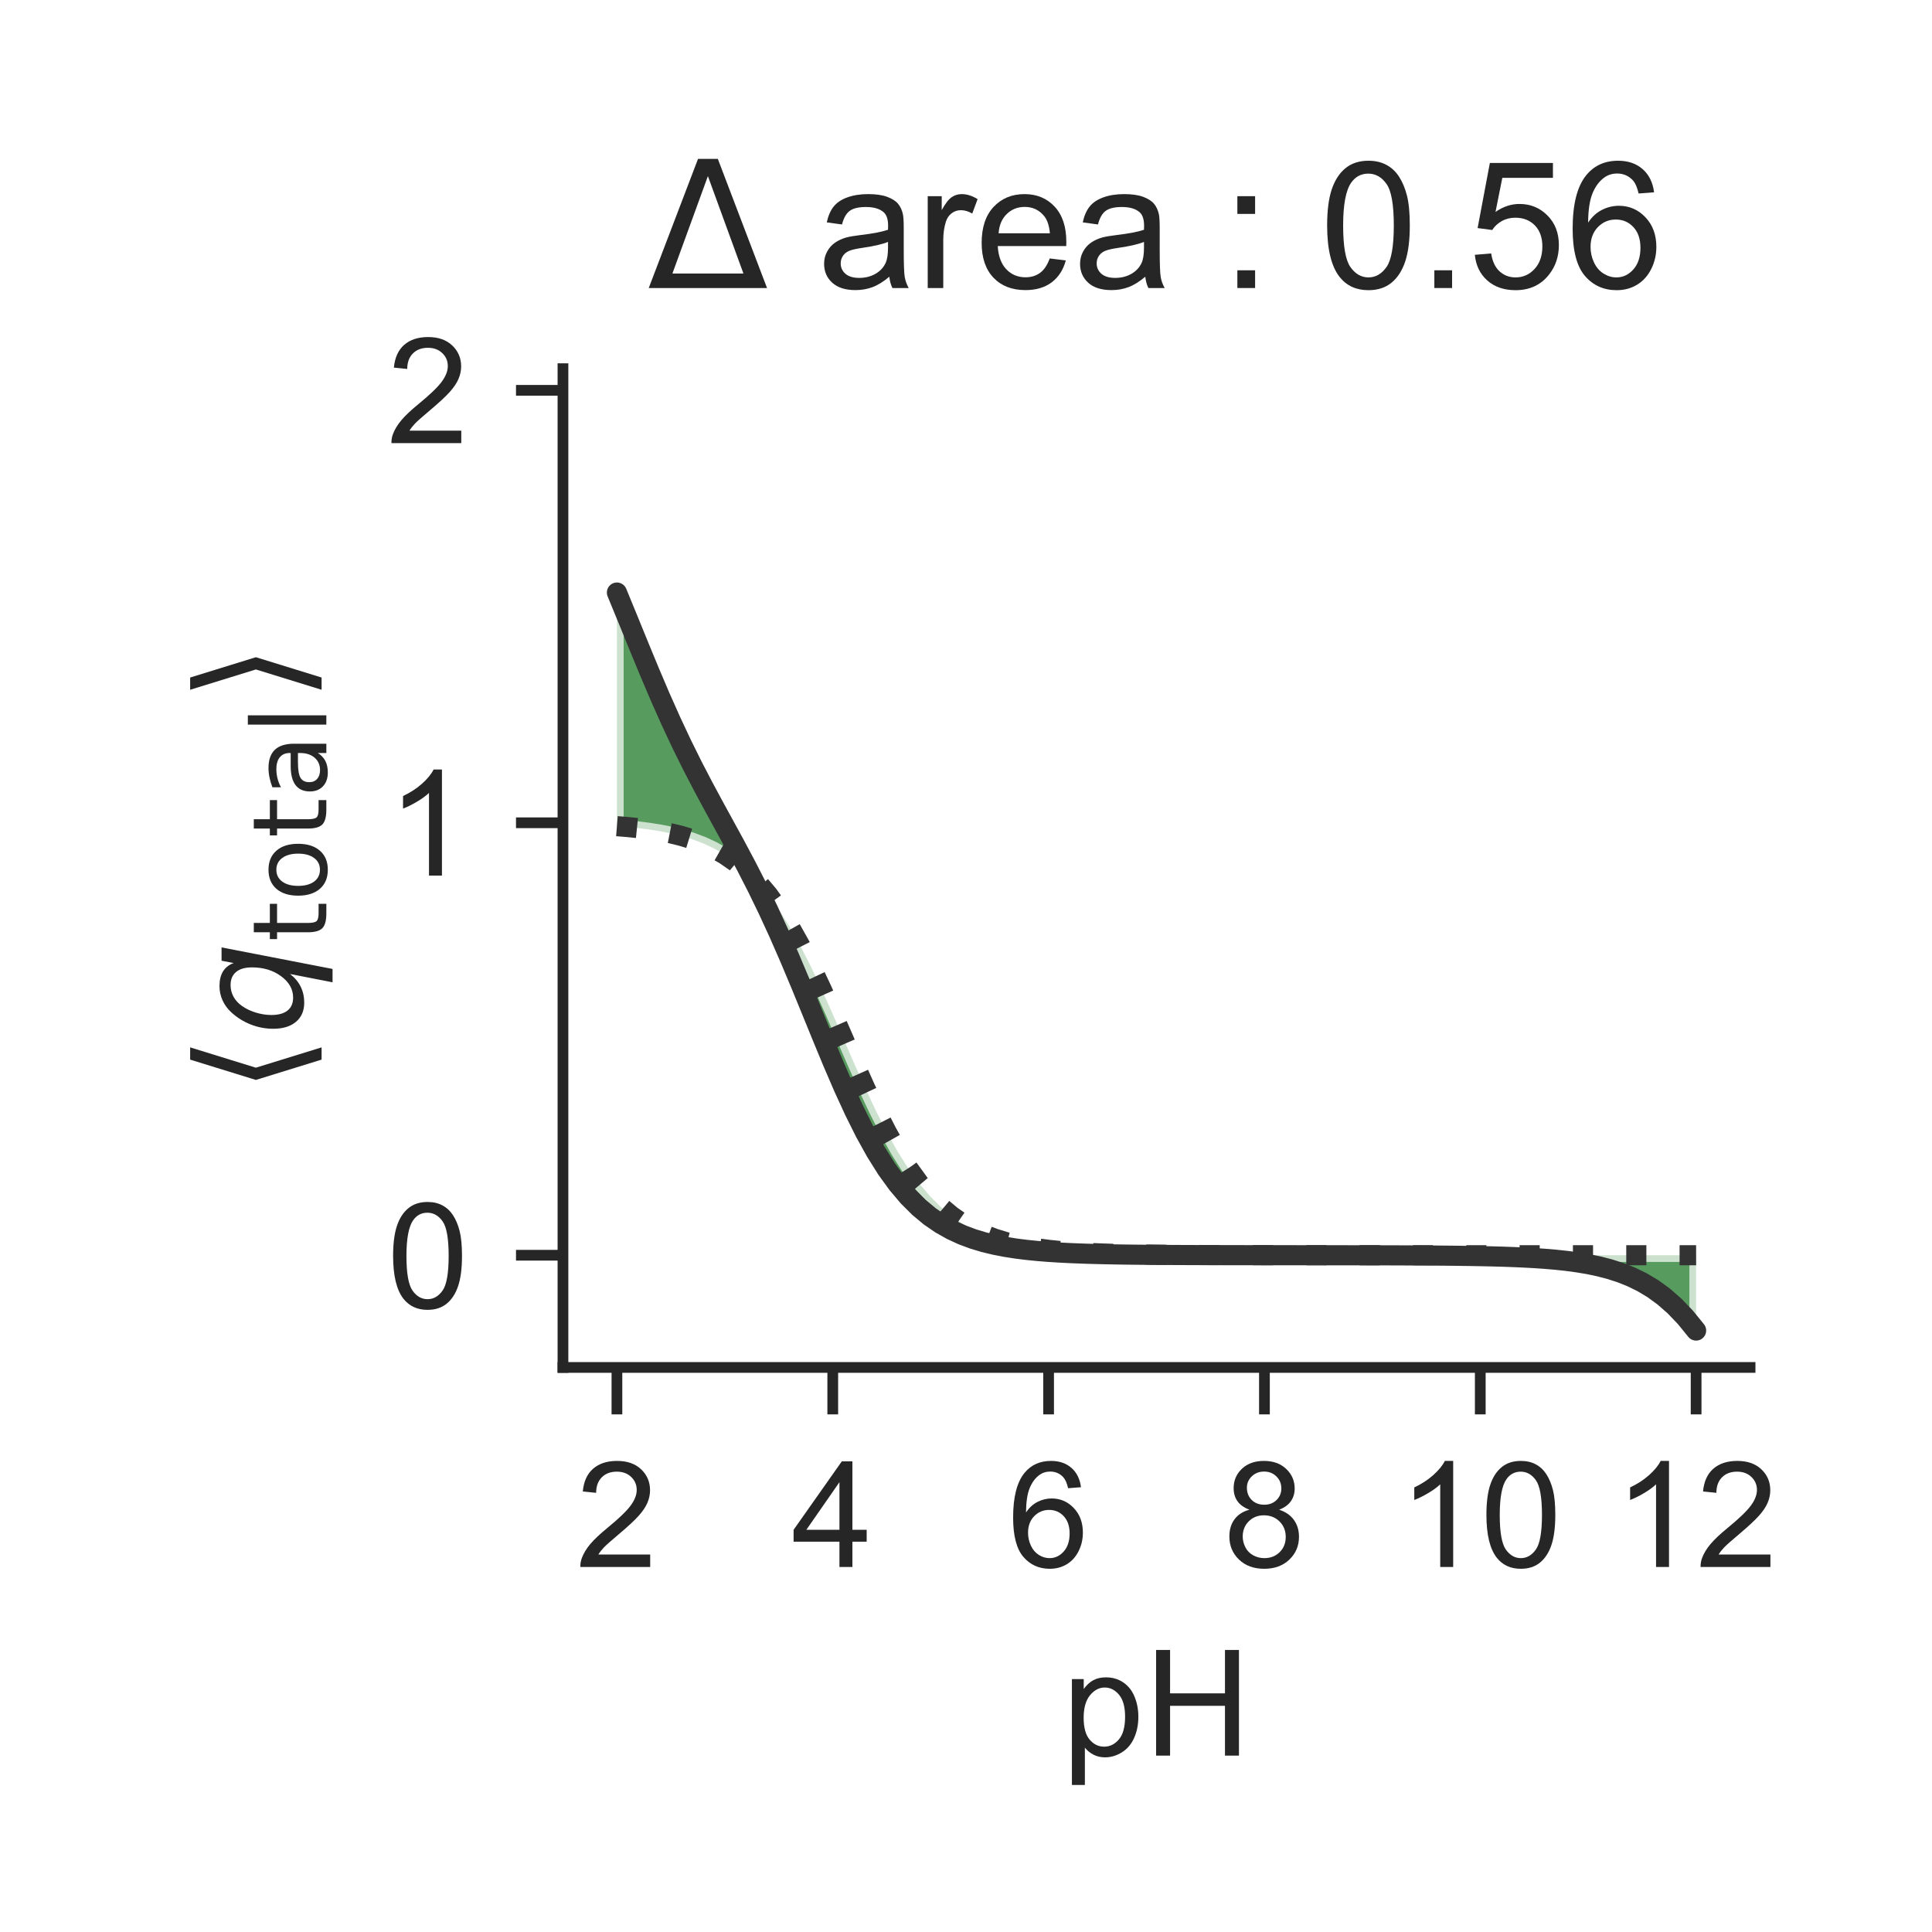 <?xml version="1.0" encoding="utf-8" standalone="no"?>
<!DOCTYPE svg PUBLIC "-//W3C//DTD SVG 1.1//EN"
  "http://www.w3.org/Graphics/SVG/1.1/DTD/svg11.dtd">
<!-- Created with matplotlib (http://matplotlib.org/) -->
<svg height="144pt" version="1.1" viewBox="0 0 144 144" width="144pt" xmlns="http://www.w3.org/2000/svg" xmlns:xlink="http://www.w3.org/1999/xlink">
 <defs>
  <style type="text/css">
*{stroke-linecap:butt;stroke-linejoin:round;}
  </style>
 </defs>
 <g id="figure_1">
  <g id="patch_1">
   <path d="M 0 144 
L 144 144 
L 144 0 
L 0 0 
z
" style="fill:#ffffff;"/>
  </g>
  <g id="axes_1">
   <g id="patch_2">
    <path d="M 41.96 101.92 
L 130.44 101.92 
L 130.44 27.48 
L 41.96 27.48 
z
" style="fill:#ffffff;"/>
   </g>
   <g id="matplotlib.axis_1">
    <g id="xtick_1">
     <g id="line2d_1">
      <defs>
       <path d="M 0 0 
L 0 3.5 
" id="mba832f1eca" style="stroke:#262626;stroke-width:0.8;"/>
      </defs>
      <g>
       <use style="fill:#262626;stroke:#262626;stroke-width:0.8;" x="45.982" xlink:href="#mba832f1eca" y="101.92"/>
      </g>
     </g>
     <g id="text_1">
      <!-- 2 -->
      <defs>
       <path d="M 50.344 8.453 
L 50.344 0 
L 3.031 0 
Q 2.938 3.172 4.047 6.109 
Q 5.859 10.938 9.828 15.625 
Q 13.812 20.312 21.344 26.469 
Q 33.016 36.031 37.109 41.625 
Q 41.219 47.219 41.219 52.203 
Q 41.219 57.422 37.469 61 
Q 33.734 64.594 27.734 64.594 
Q 21.391 64.594 17.578 60.781 
Q 13.766 56.984 13.719 50.25 
L 4.688 51.172 
Q 5.609 61.281 11.656 66.578 
Q 17.719 71.875 27.938 71.875 
Q 38.234 71.875 44.234 66.156 
Q 50.25 60.453 50.25 52 
Q 50.25 47.703 48.484 43.547 
Q 46.734 39.406 42.656 34.812 
Q 38.578 30.219 29.109 22.219 
Q 21.188 15.578 18.938 13.203 
Q 16.703 10.844 15.234 8.453 
z
" id="ArialMT-32"/>
      </defs>
      <g style="fill:#262626;" transform="translate(42.923 116.794)scale(0.11 -0.11)">
       <use xlink:href="#ArialMT-32"/>
      </g>
     </g>
    </g>
    <g id="xtick_2">
     <g id="line2d_2">
      <g>
       <use style="fill:#262626;stroke:#262626;stroke-width:0.8;" x="62.069" xlink:href="#mba832f1eca" y="101.92"/>
      </g>
     </g>
     <g id="text_2">
      <!-- 4 -->
      <defs>
       <path d="M 32.328 0 
L 32.328 17.141 
L 1.266 17.141 
L 1.266 25.203 
L 33.938 71.578 
L 41.109 71.578 
L 41.109 25.203 
L 50.781 25.203 
L 50.781 17.141 
L 41.109 17.141 
L 41.109 0 
z
M 32.328 25.203 
L 32.328 57.469 
L 9.906 25.203 
z
" id="ArialMT-34"/>
      </defs>
      <g style="fill:#262626;" transform="translate(59.011 116.794)scale(0.11 -0.11)">
       <use xlink:href="#ArialMT-34"/>
      </g>
     </g>
    </g>
    <g id="xtick_3">
     <g id="line2d_3">
      <g>
       <use style="fill:#262626;stroke:#262626;stroke-width:0.8;" x="78.156" xlink:href="#mba832f1eca" y="101.92"/>
      </g>
     </g>
     <g id="text_3">
      <!-- 6 -->
      <defs>
       <path d="M 49.75 54.047 
L 41.016 53.375 
Q 39.844 58.547 37.703 60.891 
Q 34.125 64.656 28.906 64.656 
Q 24.703 64.656 21.531 62.312 
Q 17.391 59.281 14.984 53.469 
Q 12.594 47.656 12.5 36.922 
Q 15.672 41.75 20.266 44.094 
Q 24.859 46.438 29.891 46.438 
Q 38.672 46.438 44.844 39.969 
Q 51.031 33.5 51.031 23.25 
Q 51.031 16.5 48.125 10.719 
Q 45.219 4.938 40.141 1.859 
Q 35.062 -1.219 28.609 -1.219 
Q 17.625 -1.219 10.688 6.859 
Q 3.766 14.938 3.766 33.5 
Q 3.766 54.25 11.422 63.672 
Q 18.109 71.875 29.438 71.875 
Q 37.891 71.875 43.281 67.141 
Q 48.688 62.406 49.75 54.047 
z
M 13.875 23.188 
Q 13.875 18.656 15.797 14.5 
Q 17.719 10.359 21.188 8.172 
Q 24.656 6 28.469 6 
Q 34.031 6 38.031 10.484 
Q 42.047 14.984 42.047 22.703 
Q 42.047 30.125 38.078 34.391 
Q 34.125 38.672 28.125 38.672 
Q 22.172 38.672 18.016 34.391 
Q 13.875 30.125 13.875 23.188 
z
" id="ArialMT-36"/>
      </defs>
      <g style="fill:#262626;" transform="translate(75.098 116.794)scale(0.11 -0.11)">
       <use xlink:href="#ArialMT-36"/>
      </g>
     </g>
    </g>
    <g id="xtick_4">
     <g id="line2d_4">
      <g>
       <use style="fill:#262626;stroke:#262626;stroke-width:0.8;" x="94.244" xlink:href="#mba832f1eca" y="101.92"/>
      </g>
     </g>
     <g id="text_4">
      <!-- 8 -->
      <defs>
       <path d="M 17.672 38.812 
Q 12.203 40.828 9.562 44.531 
Q 6.938 48.25 6.938 53.422 
Q 6.938 61.234 12.547 66.547 
Q 18.172 71.875 27.484 71.875 
Q 36.859 71.875 42.578 66.422 
Q 48.297 60.984 48.297 53.172 
Q 48.297 48.188 45.672 44.5 
Q 43.062 40.828 37.75 38.812 
Q 44.344 36.672 47.781 31.875 
Q 51.219 27.094 51.219 20.453 
Q 51.219 11.281 44.719 5.031 
Q 38.234 -1.219 27.641 -1.219 
Q 17.047 -1.219 10.547 5.047 
Q 4.047 11.328 4.047 20.703 
Q 4.047 27.688 7.594 32.391 
Q 11.141 37.109 17.672 38.812 
z
M 15.922 53.719 
Q 15.922 48.641 19.188 45.406 
Q 22.469 42.188 27.688 42.188 
Q 32.766 42.188 36.016 45.375 
Q 39.266 48.578 39.266 53.219 
Q 39.266 58.062 35.906 61.359 
Q 32.562 64.656 27.594 64.656 
Q 22.562 64.656 19.234 61.422 
Q 15.922 58.203 15.922 53.719 
z
M 13.094 20.656 
Q 13.094 16.891 14.875 13.375 
Q 16.656 9.859 20.172 7.922 
Q 23.688 6 27.734 6 
Q 34.031 6 38.125 10.047 
Q 42.234 14.109 42.234 20.359 
Q 42.234 26.703 38.016 30.859 
Q 33.797 35.016 27.438 35.016 
Q 21.234 35.016 17.156 30.906 
Q 13.094 26.812 13.094 20.656 
z
" id="ArialMT-38"/>
      </defs>
      <g style="fill:#262626;" transform="translate(91.185 116.794)scale(0.11 -0.11)">
       <use xlink:href="#ArialMT-38"/>
      </g>
     </g>
    </g>
    <g id="xtick_5">
     <g id="line2d_5">
      <g>
       <use style="fill:#262626;stroke:#262626;stroke-width:0.8;" x="110.331" xlink:href="#mba832f1eca" y="101.92"/>
      </g>
     </g>
     <g id="text_5">
      <!-- 10 -->
      <defs>
       <path d="M 37.25 0 
L 28.469 0 
L 28.469 56 
Q 25.297 52.984 20.141 49.953 
Q 14.984 46.922 10.891 45.406 
L 10.891 53.906 
Q 18.266 57.375 23.781 62.297 
Q 29.297 67.234 31.594 71.875 
L 37.25 71.875 
z
" id="ArialMT-31"/>
       <path d="M 4.156 35.297 
Q 4.156 48 6.766 55.734 
Q 9.375 63.484 14.516 67.672 
Q 19.672 71.875 27.484 71.875 
Q 33.25 71.875 37.594 69.547 
Q 41.938 67.234 44.766 62.859 
Q 47.609 58.5 49.219 52.219 
Q 50.828 45.953 50.828 35.297 
Q 50.828 22.703 48.234 14.969 
Q 45.656 7.234 40.5 3 
Q 35.359 -1.219 27.484 -1.219 
Q 17.141 -1.219 11.234 6.203 
Q 4.156 15.141 4.156 35.297 
z
M 13.188 35.297 
Q 13.188 17.672 17.312 11.828 
Q 21.438 6 27.484 6 
Q 33.547 6 37.672 11.859 
Q 41.797 17.719 41.797 35.297 
Q 41.797 52.984 37.672 58.781 
Q 33.547 64.594 27.391 64.594 
Q 21.344 64.594 17.719 59.469 
Q 13.188 52.938 13.188 35.297 
z
" id="ArialMT-30"/>
      </defs>
      <g style="fill:#262626;" transform="translate(104.214 116.794)scale(0.11 -0.11)">
       <use xlink:href="#ArialMT-31"/>
       <use x="55.615" xlink:href="#ArialMT-30"/>
      </g>
     </g>
    </g>
    <g id="xtick_6">
     <g id="line2d_6">
      <g>
       <use style="fill:#262626;stroke:#262626;stroke-width:0.8;" x="126.418" xlink:href="#mba832f1eca" y="101.92"/>
      </g>
     </g>
     <g id="text_6">
      <!-- 12 -->
      <g style="fill:#262626;" transform="translate(120.301 116.794)scale(0.11 -0.11)">
       <use xlink:href="#ArialMT-31"/>
       <use x="55.615" xlink:href="#ArialMT-32"/>
      </g>
     </g>
    </g>
    <g id="text_7">
     <!-- pH -->
     <defs>
      <path d="M 6.594 -19.875 
L 6.594 51.859 
L 14.594 51.859 
L 14.594 45.125 
Q 17.438 49.078 21 51.047 
Q 24.562 53.031 29.641 53.031 
Q 36.281 53.031 41.359 49.609 
Q 46.438 46.188 49.016 39.953 
Q 51.609 33.734 51.609 26.312 
Q 51.609 18.359 48.75 11.984 
Q 45.906 5.609 40.453 2.219 
Q 35.016 -1.172 29 -1.172 
Q 24.609 -1.172 21.109 0.688 
Q 17.625 2.547 15.375 5.375 
L 15.375 -19.875 
z
M 14.547 25.641 
Q 14.547 15.625 18.594 10.844 
Q 22.656 6.062 28.422 6.062 
Q 34.281 6.062 38.453 11.016 
Q 42.625 15.969 42.625 26.375 
Q 42.625 36.281 38.547 41.203 
Q 34.469 46.141 28.812 46.141 
Q 23.188 46.141 18.859 40.891 
Q 14.547 35.641 14.547 25.641 
z
" id="ArialMT-70"/>
      <path d="M 8.016 0 
L 8.016 71.578 
L 17.484 71.578 
L 17.484 42.188 
L 54.688 42.188 
L 54.688 71.578 
L 64.156 71.578 
L 64.156 0 
L 54.688 0 
L 54.688 33.734 
L 17.484 33.734 
L 17.484 0 
z
" id="ArialMT-48"/>
     </defs>
     <g style="fill:#262626;" transform="translate(79.169 130.853)scale(0.11 -0.11)">
      <use xlink:href="#ArialMT-70"/>
      <use x="55.615" xlink:href="#ArialMT-48"/>
     </g>
    </g>
   </g>
   <g id="matplotlib.axis_2">
    <g id="ytick_1">
     <g id="line2d_7">
      <defs>
       <path d="M 0 0 
L -3.5 0 
" id="m4d0e31dcb3" style="stroke:#262626;stroke-width:0.8;"/>
      </defs>
      <g>
       <use style="fill:#262626;stroke:#262626;stroke-width:0.8;" x="41.96" xlink:href="#m4d0e31dcb3" y="93.557"/>
      </g>
     </g>
     <g id="text_8">
      <!-- 0 -->
      <g style="fill:#262626;" transform="translate(28.843 97.494)scale(0.11 -0.11)">
       <use xlink:href="#ArialMT-30"/>
      </g>
     </g>
    </g>
    <g id="ytick_2">
     <g id="line2d_8">
      <g>
       <use style="fill:#262626;stroke:#262626;stroke-width:0.8;" x="41.96" xlink:href="#m4d0e31dcb3" y="61.324"/>
      </g>
     </g>
     <g id="text_9">
      <!-- 1 -->
      <g style="fill:#262626;" transform="translate(28.843 65.261)scale(0.11 -0.11)">
       <use xlink:href="#ArialMT-31"/>
      </g>
     </g>
    </g>
    <g id="ytick_3">
     <g id="line2d_9">
      <g>
       <use style="fill:#262626;stroke:#262626;stroke-width:0.8;" x="41.96" xlink:href="#m4d0e31dcb3" y="29.092"/>
      </g>
     </g>
     <g id="text_10">
      <!-- 2 -->
      <g style="fill:#262626;" transform="translate(28.843 33.028)scale(0.11 -0.11)">
       <use xlink:href="#ArialMT-32"/>
      </g>
     </g>
    </g>
    <g id="text_11">
     <!-- $\langle q_\mathsf{total} \rangle$ -->
     <defs>
      <path d="M 8.938 31.344 
L 22.703 75.875 
L 31 75.875 
L 17.234 31.344 
L 31 -13.188 
L 22.703 -13.188 
z
" id="DejaVuSans-27e8"/>
      <path d="M 41.703 8.203 
Q 38.094 3.469 33.172 1.016 
Q 28.266 -1.422 22.312 -1.422 
Q 14.016 -1.422 9.297 4.172 
Q 4.594 9.766 4.594 19.578 
Q 4.594 27.484 7.5 34.859 
Q 10.406 42.234 15.828 48.094 
Q 19.344 51.906 23.906 53.953 
Q 28.469 56 33.5 56 
Q 39.547 56 43.453 53.609 
Q 47.359 51.219 49.125 46.391 
L 50.688 54.594 
L 59.719 54.594 
L 45.125 -20.609 
L 36.078 -20.609 
z
M 13.922 20.906 
Q 13.922 13.672 16.938 9.891 
Q 19.969 6.109 25.688 6.109 
Q 34.188 6.109 40.188 14.234 
Q 46.188 22.359 46.188 33.984 
Q 46.188 41.016 43.078 44.75 
Q 39.984 48.484 34.188 48.484 
Q 29.938 48.484 26.312 46.5 
Q 22.703 44.531 20.016 40.719 
Q 17.188 36.719 15.547 31.344 
Q 13.922 25.984 13.922 20.906 
z
" id="DejaVuSans-Oblique-71"/>
      <path d="M 18.312 70.219 
L 18.312 54.688 
L 36.812 54.688 
L 36.812 47.703 
L 18.312 47.703 
L 18.312 18.016 
Q 18.312 11.328 20.141 9.422 
Q 21.969 7.516 27.594 7.516 
L 36.812 7.516 
L 36.812 0 
L 27.594 0 
Q 17.188 0 13.234 3.875 
Q 9.281 7.766 9.281 18.016 
L 9.281 47.703 
L 2.688 47.703 
L 2.688 54.688 
L 9.281 54.688 
L 9.281 70.219 
z
" id="DejaVuSans-74"/>
      <path d="M 30.609 48.391 
Q 23.391 48.391 19.188 42.75 
Q 14.984 37.109 14.984 27.297 
Q 14.984 17.484 19.156 11.844 
Q 23.344 6.203 30.609 6.203 
Q 37.797 6.203 41.984 11.859 
Q 46.188 17.531 46.188 27.297 
Q 46.188 37.016 41.984 42.703 
Q 37.797 48.391 30.609 48.391 
z
M 30.609 56 
Q 42.328 56 49.016 48.375 
Q 55.719 40.766 55.719 27.297 
Q 55.719 13.875 49.016 6.219 
Q 42.328 -1.422 30.609 -1.422 
Q 18.844 -1.422 12.172 6.219 
Q 5.516 13.875 5.516 27.297 
Q 5.516 40.766 12.172 48.375 
Q 18.844 56 30.609 56 
z
" id="DejaVuSans-6f"/>
      <path d="M 34.281 27.484 
Q 23.391 27.484 19.188 25 
Q 14.984 22.516 14.984 16.5 
Q 14.984 11.719 18.141 8.906 
Q 21.297 6.109 26.703 6.109 
Q 34.188 6.109 38.703 11.406 
Q 43.219 16.703 43.219 25.484 
L 43.219 27.484 
z
M 52.203 31.203 
L 52.203 0 
L 43.219 0 
L 43.219 8.297 
Q 40.141 3.328 35.547 0.953 
Q 30.953 -1.422 24.312 -1.422 
Q 15.922 -1.422 10.953 3.297 
Q 6 8.016 6 15.922 
Q 6 25.141 12.172 29.828 
Q 18.359 34.516 30.609 34.516 
L 43.219 34.516 
L 43.219 35.406 
Q 43.219 41.609 39.141 45 
Q 35.062 48.391 27.688 48.391 
Q 23 48.391 18.547 47.266 
Q 14.109 46.141 10.016 43.891 
L 10.016 52.203 
Q 14.938 54.109 19.578 55.047 
Q 24.219 56 28.609 56 
Q 40.484 56 46.344 49.844 
Q 52.203 43.703 52.203 31.203 
z
" id="DejaVuSans-61"/>
      <path d="M 9.422 75.984 
L 18.406 75.984 
L 18.406 0 
L 9.422 0 
z
" id="DejaVuSans-6c"/>
      <path d="M 30.078 31.344 
L 16.312 -13.188 
L 8.016 -13.188 
L 21.781 31.344 
L 8.016 75.875 
L 16.312 75.875 
z
" id="DejaVuSans-27e9"/>
     </defs>
     <g style="fill:#262626;" transform="translate(22.533 81.475)rotate(-90)scale(0.11 -0.11)">
      <use transform="translate(0 0.125)" xlink:href="#DejaVuSans-27e8"/>
      <use transform="translate(39.014 0.125)" xlink:href="#DejaVuSans-Oblique-71"/>
      <use transform="translate(102.49 -16.281)scale(0.7)" xlink:href="#DejaVuSans-74"/>
      <use transform="translate(129.937 -16.281)scale(0.7)" xlink:href="#DejaVuSans-6f"/>
      <use transform="translate(172.764 -16.281)scale(0.7)" xlink:href="#DejaVuSans-74"/>
      <use transform="translate(200.21 -16.281)scale(0.7)" xlink:href="#DejaVuSans-61"/>
      <use transform="translate(243.105 -16.281)scale(0.7)" xlink:href="#DejaVuSans-6c"/>
      <use transform="translate(265.288 0.125)" xlink:href="#DejaVuSans-27e9"/>
     </g>
    </g>
   </g>
   <g id="PolyCollection_1">
    <defs>
     <path d="M 45.982 -82.422 
L 45.982 -82.422 
L 46.786 -82.357 
L 47.591 -82.275 
L 48.395 -82.173 
L 49.199 -82.045 
L 50.004 -81.886 
L 50.808 -81.688 
L 51.612 -81.442 
L 52.417 -81.137 
L 53.221 -80.763 
L 54.025 -80.304 
L 54.83 -79.746 
L 55.634 -79.072 
L 56.439 -78.266 
L 57.243 -77.314 
L 58.047 -76.205 
L 58.852 -74.932 
L 59.656 -73.498 
L 60.46 -71.915 
L 61.265 -70.206 
L 62.069 -68.407 
L 62.873 -66.56 
L 63.678 -64.712 
L 64.482 -62.913 
L 65.287 -61.204 
L 66.091 -59.621 
L 66.895 -58.187 
L 67.7 -56.914 
L 68.504 -55.805 
L 69.308 -54.853 
L 70.113 -54.047 
L 70.917 -53.374 
L 71.721 -52.815 
L 72.526 -52.356 
L 73.33 -51.982 
L 74.135 -51.677 
L 74.939 -51.431 
L 75.743 -51.233 
L 76.548 -51.074 
L 77.352 -50.946 
L 78.156 -50.844 
L 78.961 -50.762 
L 79.765 -50.697 
L 80.569 -50.645 
L 81.374 -50.604 
L 82.178 -50.571 
L 82.983 -50.545 
L 83.787 -50.524 
L 84.591 -50.507 
L 85.396 -50.494 
L 86.2 -50.484 
L 87.004 -50.475 
L 87.809 -50.469 
L 88.613 -50.464 
L 89.417 -50.459 
L 90.222 -50.456 
L 91.026 -50.453 
L 91.831 -50.451 
L 92.635 -50.45 
L 93.439 -50.448 
L 94.244 -50.447 
L 95.048 -50.446 
L 95.852 -50.446 
L 96.657 -50.445 
L 97.461 -50.445 
L 98.265 -50.445 
L 99.07 -50.444 
L 99.874 -50.444 
L 100.679 -50.444 
L 101.483 -50.444 
L 102.287 -50.444 
L 103.092 -50.444 
L 103.896 -50.444 
L 104.7 -50.443 
L 105.505 -50.443 
L 106.309 -50.443 
L 107.113 -50.443 
L 107.918 -50.443 
L 108.722 -50.443 
L 109.527 -50.443 
L 110.331 -50.443 
L 111.135 -50.443 
L 111.94 -50.443 
L 112.744 -50.443 
L 113.548 -50.443 
L 114.353 -50.443 
L 115.157 -50.443 
L 115.961 -50.443 
L 116.766 -50.443 
L 117.57 -50.443 
L 118.375 -50.443 
L 119.179 -50.443 
L 119.983 -50.443 
L 120.788 -50.443 
L 121.592 -50.443 
L 122.396 -50.443 
L 123.201 -50.443 
L 124.005 -50.443 
L 124.809 -50.443 
L 125.614 -50.443 
L 126.418 -50.443 
L 126.418 -50.443 
L 126.418 -44.83 
L 125.614 -45.819 
L 124.809 -46.658 
L 124.005 -47.362 
L 123.201 -47.947 
L 122.396 -48.428 
L 121.592 -48.822 
L 120.788 -49.142 
L 119.983 -49.401 
L 119.179 -49.61 
L 118.375 -49.778 
L 117.57 -49.912 
L 116.766 -50.02 
L 115.961 -50.106 
L 115.157 -50.175 
L 114.353 -50.23 
L 113.548 -50.273 
L 112.744 -50.308 
L 111.94 -50.336 
L 111.135 -50.358 
L 110.331 -50.375 
L 109.527 -50.389 
L 108.722 -50.4 
L 107.918 -50.409 
L 107.113 -50.416 
L 106.309 -50.422 
L 105.505 -50.426 
L 104.7 -50.43 
L 103.896 -50.433 
L 103.092 -50.435 
L 102.287 -50.437 
L 101.483 -50.438 
L 100.679 -50.439 
L 99.874 -50.44 
L 99.07 -50.441 
L 98.265 -50.442 
L 97.461 -50.443 
L 96.657 -50.443 
L 95.852 -50.444 
L 95.048 -50.444 
L 94.244 -50.445 
L 93.439 -50.446 
L 92.635 -50.447 
L 91.831 -50.448 
L 91.026 -50.449 
L 90.222 -50.451 
L 89.417 -50.453 
L 88.613 -50.456 
L 87.809 -50.459 
L 87.004 -50.463 
L 86.2 -50.468 
L 85.396 -50.475 
L 84.591 -50.483 
L 83.787 -50.493 
L 82.983 -50.506 
L 82.178 -50.523 
L 81.374 -50.543 
L 80.569 -50.569 
L 79.765 -50.601 
L 78.961 -50.642 
L 78.156 -50.693 
L 77.352 -50.757 
L 76.548 -50.837 
L 75.743 -50.937 
L 74.939 -51.063 
L 74.135 -51.22 
L 73.33 -51.415 
L 72.526 -51.657 
L 71.721 -51.957 
L 70.917 -52.327 
L 70.113 -52.78 
L 69.308 -53.333 
L 68.504 -54.001 
L 67.7 -54.802 
L 66.895 -55.752 
L 66.091 -56.862 
L 65.287 -58.143 
L 64.482 -59.593 
L 63.678 -61.205 
L 62.873 -62.959 
L 62.069 -64.825 
L 61.265 -66.766 
L 60.46 -68.738 
L 59.656 -70.699 
L 58.852 -72.612 
L 58.047 -74.451 
L 57.243 -76.199 
L 56.439 -77.854 
L 55.634 -79.428 
L 54.83 -80.938 
L 54.025 -82.412 
L 53.221 -83.88 
L 52.417 -85.374 
L 51.612 -86.922 
L 50.808 -88.546 
L 50.004 -90.261 
L 49.199 -92.068 
L 48.395 -93.957 
L 47.591 -95.905 
L 46.786 -97.878 
L 45.982 -99.834 
z
" id="md840a48557" style="stroke:#ffffff;stroke-opacity:0.7;"/>
    </defs>
    <g clip-path="url(#p3813af0ee8)">
     <use style="fill:#12711c;fill-opacity:0.7;stroke:#ffffff;stroke-opacity:0.7;" x="0" xlink:href="#md840a48557" y="144"/>
    </g>
   </g>
   <g id="line2d_10">
    <path clip-path="url(#p3813af0ee8)" d="M 45.982 61.578 
L 46.786 61.643 
L 47.591 61.725 
L 48.395 61.827 
L 49.199 61.955 
L 50.004 62.114 
L 50.808 62.312 
L 51.612 62.558 
L 52.417 62.863 
L 53.221 63.237 
L 54.025 63.696 
L 54.83 64.254 
L 55.634 64.928 
L 56.439 65.734 
L 57.243 66.686 
L 58.047 67.795 
L 58.852 69.068 
L 59.656 70.502 
L 60.46 72.085 
L 61.265 73.794 
L 62.069 75.593 
L 62.873 77.44 
L 63.678 79.288 
L 64.482 81.087 
L 65.287 82.796 
L 66.091 84.379 
L 66.895 85.813 
L 67.7 87.086 
L 68.504 88.195 
L 69.308 89.147 
L 70.113 89.953 
L 70.917 90.626 
L 71.721 91.185 
L 72.526 91.644 
L 73.33 92.018 
L 74.135 92.323 
L 74.939 92.569 
L 75.743 92.767 
L 76.548 92.926 
L 77.352 93.054 
L 78.156 93.156 
L 78.961 93.238 
L 79.765 93.303 
L 80.569 93.355 
L 81.374 93.396 
L 82.178 93.429 
L 82.983 93.455 
L 83.787 93.476 
L 84.591 93.493 
L 85.396 93.506 
L 86.2 93.516 
L 87.004 93.525 
L 87.809 93.531 
L 88.613 93.536 
L 89.417 93.541 
L 90.222 93.544 
L 91.026 93.547 
L 91.831 93.549 
L 92.635 93.55 
L 93.439 93.552 
L 94.244 93.553 
L 95.048 93.554 
L 95.852 93.554 
L 96.657 93.555 
L 97.461 93.555 
L 98.265 93.555 
L 99.07 93.556 
L 99.874 93.556 
L 100.679 93.556 
L 101.483 93.556 
L 102.287 93.556 
L 103.092 93.556 
L 103.896 93.556 
L 104.7 93.557 
L 105.505 93.557 
L 106.309 93.557 
L 107.113 93.557 
L 107.918 93.557 
L 108.722 93.557 
L 109.527 93.557 
L 110.331 93.557 
L 111.135 93.557 
L 111.94 93.557 
L 112.744 93.557 
L 113.548 93.557 
L 114.353 93.557 
L 115.157 93.557 
L 115.961 93.557 
L 116.766 93.557 
L 117.57 93.557 
L 118.375 93.557 
L 119.179 93.557 
L 119.983 93.557 
L 120.788 93.557 
L 121.592 93.557 
L 122.396 93.557 
L 123.201 93.557 
L 124.005 93.557 
L 124.809 93.557 
L 125.614 93.557 
L 126.418 93.557 
" style="fill:none;stroke:#333333;stroke-dasharray:1.5,2.475;stroke-dashoffset:0;stroke-width:1.5;"/>
   </g>
   <g id="line2d_11">
    <path clip-path="url(#p3813af0ee8)" d="M 45.982 44.166 
L 46.786 46.122 
L 47.591 48.095 
L 48.395 50.043 
L 49.199 51.932 
L 50.004 53.739 
L 50.808 55.454 
L 51.612 57.078 
L 52.417 58.626 
L 53.221 60.12 
L 54.025 61.588 
L 54.83 63.062 
L 55.634 64.572 
L 56.439 66.146 
L 57.243 67.801 
L 58.047 69.549 
L 58.852 71.388 
L 59.656 73.301 
L 60.46 75.262 
L 61.265 77.234 
L 62.069 79.175 
L 62.873 81.041 
L 63.678 82.795 
L 64.482 84.407 
L 65.287 85.857 
L 66.091 87.138 
L 66.895 88.248 
L 67.7 89.198 
L 68.504 89.999 
L 69.308 90.667 
L 70.113 91.22 
L 70.917 91.673 
L 71.721 92.043 
L 72.526 92.343 
L 73.33 92.585 
L 74.135 92.78 
L 74.939 92.937 
L 75.743 93.063 
L 76.548 93.163 
L 77.352 93.243 
L 78.156 93.307 
L 78.961 93.358 
L 79.765 93.399 
L 80.569 93.431 
L 81.374 93.457 
L 82.178 93.477 
L 82.983 93.494 
L 83.787 93.507 
L 84.591 93.517 
L 85.396 93.525 
L 86.2 93.532 
L 87.004 93.537 
L 87.809 93.541 
L 88.613 93.544 
L 89.417 93.547 
L 90.222 93.549 
L 91.026 93.551 
L 91.831 93.552 
L 92.635 93.553 
L 93.439 93.554 
L 94.244 93.555 
L 95.048 93.556 
L 95.852 93.556 
L 96.657 93.557 
L 97.461 93.557 
L 98.265 93.558 
L 99.07 93.559 
L 99.874 93.56 
L 100.679 93.561 
L 101.483 93.562 
L 102.287 93.563 
L 103.092 93.565 
L 103.896 93.567 
L 104.7 93.57 
L 105.505 93.574 
L 106.309 93.578 
L 107.113 93.584 
L 107.918 93.591 
L 108.722 93.6 
L 109.527 93.611 
L 110.331 93.625 
L 111.135 93.642 
L 111.94 93.664 
L 112.744 93.692 
L 113.548 93.727 
L 114.353 93.77 
L 115.157 93.825 
L 115.961 93.894 
L 116.766 93.98 
L 117.57 94.088 
L 118.375 94.222 
L 119.179 94.39 
L 119.983 94.599 
L 120.788 94.858 
L 121.592 95.178 
L 122.396 95.572 
L 123.201 96.053 
L 124.005 96.638 
L 124.809 97.342 
L 125.614 98.181 
L 126.418 99.17 
" style="fill:none;stroke:#333333;stroke-linecap:round;stroke-width:1.5;"/>
   </g>
   <g id="patch_3">
    <path d="M 41.96 101.92 
L 41.96 27.48 
" style="fill:none;stroke:#262626;stroke-linecap:square;stroke-linejoin:miter;stroke-width:0.8;"/>
   </g>
   <g id="patch_4">
    <path d="M 41.96 101.92 
L 130.44 101.92 
" style="fill:none;stroke:#262626;stroke-linecap:square;stroke-linejoin:miter;stroke-width:0.8;"/>
   </g>
   <g id="text_12">
    <!-- $\Delta$ area : 0.56 -->
    <defs>
     <path d="M 34.188 63.188 
L 14.156 8.203 
L 54.25 8.203 
z
M 0.781 0 
L 28.609 72.906 
L 39.797 72.906 
L 67.578 0 
z
" id="DejaVuSans-394"/>
     <path id="ArialMT-20"/>
     <path d="M 40.438 6.391 
Q 35.547 2.25 31.031 0.531 
Q 26.516 -1.172 21.344 -1.172 
Q 12.797 -1.172 8.203 3 
Q 3.609 7.172 3.609 13.672 
Q 3.609 17.484 5.344 20.625 
Q 7.078 23.781 9.891 25.688 
Q 12.703 27.594 16.219 28.562 
Q 18.797 29.25 24.031 29.891 
Q 34.672 31.156 39.703 32.906 
Q 39.75 34.719 39.75 35.203 
Q 39.75 40.578 37.25 42.781 
Q 33.891 45.75 27.25 45.75 
Q 21.047 45.75 18.094 43.578 
Q 15.141 41.406 13.719 35.891 
L 5.125 37.062 
Q 6.297 42.578 8.984 45.969 
Q 11.672 49.359 16.75 51.188 
Q 21.828 53.031 28.516 53.031 
Q 35.156 53.031 39.297 51.469 
Q 43.453 49.906 45.406 47.531 
Q 47.359 45.172 48.141 41.547 
Q 48.578 39.312 48.578 33.453 
L 48.578 21.734 
Q 48.578 9.469 49.141 6.219 
Q 49.703 2.984 51.375 0 
L 42.188 0 
Q 40.828 2.734 40.438 6.391 
z
M 39.703 26.031 
Q 34.906 24.078 25.344 22.703 
Q 19.922 21.922 17.672 20.938 
Q 15.438 19.969 14.203 18.094 
Q 12.984 16.219 12.984 13.922 
Q 12.984 10.406 15.641 8.062 
Q 18.312 5.719 23.438 5.719 
Q 28.516 5.719 32.469 7.938 
Q 36.422 10.156 38.281 14.016 
Q 39.703 17 39.703 22.797 
z
" id="ArialMT-61"/>
     <path d="M 6.5 0 
L 6.5 51.859 
L 14.406 51.859 
L 14.406 44 
Q 17.438 49.516 20 51.266 
Q 22.562 53.031 25.641 53.031 
Q 30.078 53.031 34.672 50.203 
L 31.641 42.047 
Q 28.422 43.953 25.203 43.953 
Q 22.312 43.953 20.016 42.219 
Q 17.719 40.484 16.75 37.406 
Q 15.281 32.719 15.281 27.156 
L 15.281 0 
z
" id="ArialMT-72"/>
     <path d="M 42.094 16.703 
L 51.172 15.578 
Q 49.031 7.625 43.219 3.219 
Q 37.406 -1.172 28.375 -1.172 
Q 17 -1.172 10.328 5.828 
Q 3.656 12.844 3.656 25.484 
Q 3.656 38.578 10.391 45.797 
Q 17.141 53.031 27.875 53.031 
Q 38.281 53.031 44.875 45.953 
Q 51.469 38.875 51.469 26.031 
Q 51.469 25.25 51.422 23.688 
L 12.75 23.688 
Q 13.234 15.141 17.578 10.594 
Q 21.922 6.062 28.422 6.062 
Q 33.25 6.062 36.672 8.594 
Q 40.094 11.141 42.094 16.703 
z
M 13.234 30.906 
L 42.188 30.906 
Q 41.609 37.453 38.875 40.719 
Q 34.672 45.797 27.984 45.797 
Q 21.922 45.797 17.797 41.75 
Q 13.672 37.703 13.234 30.906 
z
" id="ArialMT-65"/>
     <path d="M 9.031 41.844 
L 9.031 51.859 
L 19.047 51.859 
L 19.047 41.844 
z
M 9.031 0 
L 9.031 10.016 
L 19.047 10.016 
L 19.047 0 
z
" id="ArialMT-3a"/>
     <path d="M 9.078 0 
L 9.078 10.016 
L 19.094 10.016 
L 19.094 0 
z
" id="ArialMT-2e"/>
     <path d="M 4.156 18.75 
L 13.375 19.531 
Q 14.406 12.797 18.141 9.391 
Q 21.875 6 27.156 6 
Q 33.5 6 37.891 10.781 
Q 42.281 15.578 42.281 23.484 
Q 42.281 31 38.062 35.344 
Q 33.844 39.703 27 39.703 
Q 22.75 39.703 19.328 37.766 
Q 15.922 35.844 13.969 32.766 
L 5.719 33.844 
L 12.641 70.609 
L 48.25 70.609 
L 48.25 62.203 
L 19.672 62.203 
L 15.828 42.969 
Q 22.266 47.469 29.344 47.469 
Q 38.719 47.469 45.156 40.969 
Q 51.609 34.469 51.609 24.266 
Q 51.609 14.547 45.953 7.469 
Q 39.062 -1.219 27.156 -1.219 
Q 17.391 -1.219 11.203 4.25 
Q 5.031 9.719 4.156 18.75 
z
" id="ArialMT-35"/>
    </defs>
    <g style="fill:#262626;" transform="translate(48.25 21.48)scale(0.132 -0.132)">
     <use transform="translate(0 0.094)" xlink:href="#DejaVuSans-394"/>
     <use transform="translate(68.408 0.094)" xlink:href="#ArialMT-20"/>
     <use transform="translate(96.191 0.094)" xlink:href="#ArialMT-61"/>
     <use transform="translate(151.807 0.094)" xlink:href="#ArialMT-72"/>
     <use transform="translate(185.107 0.094)" xlink:href="#ArialMT-65"/>
     <use transform="translate(240.723 0.094)" xlink:href="#ArialMT-61"/>
     <use transform="translate(296.338 0.094)" xlink:href="#ArialMT-20"/>
     <use transform="translate(324.121 0.094)" xlink:href="#ArialMT-3a"/>
     <use transform="translate(351.904 0.094)" xlink:href="#ArialMT-20"/>
     <use transform="translate(379.688 0.094)" xlink:href="#ArialMT-30"/>
     <use transform="translate(435.303 0.094)" xlink:href="#ArialMT-2e"/>
     <use transform="translate(463.086 0.094)" xlink:href="#ArialMT-35"/>
     <use transform="translate(518.701 0.094)" xlink:href="#ArialMT-36"/>
    </g>
   </g>
  </g>
 </g>
 <defs>
  <clipPath id="p3813af0ee8">
   <rect height="74.44" width="88.48" x="41.96" y="27.48"/>
  </clipPath>
 </defs>
</svg>
